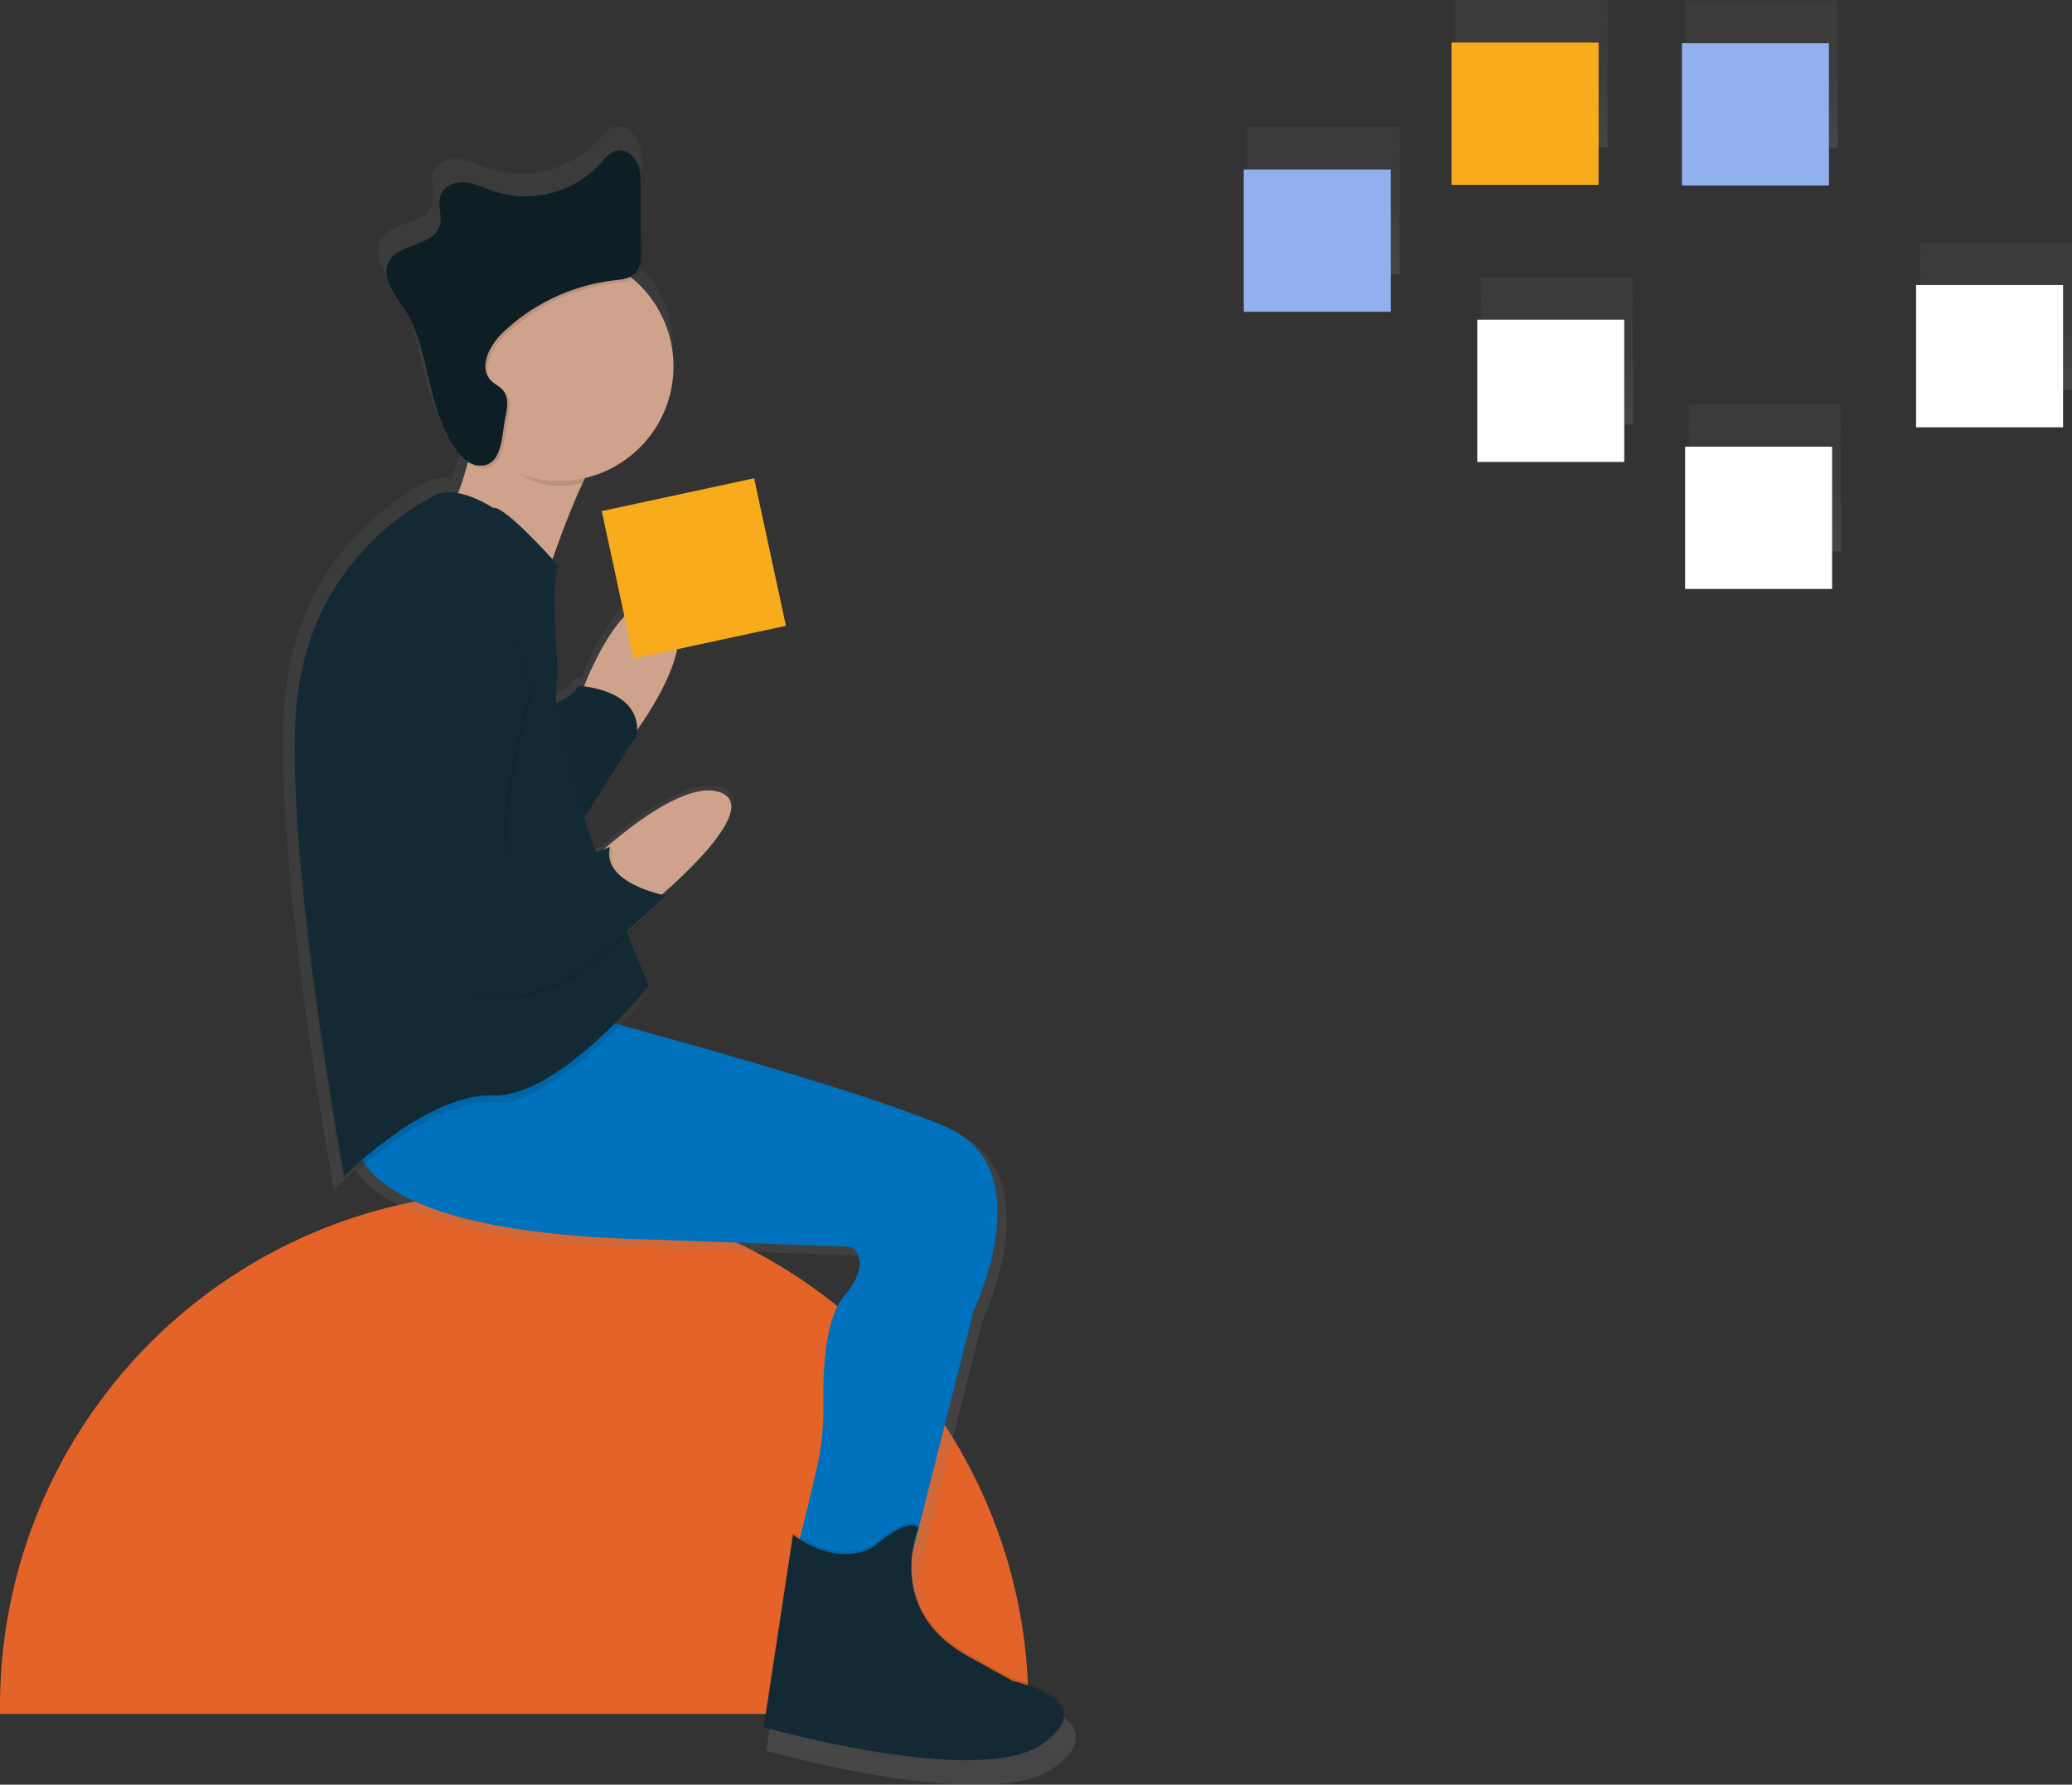<svg xmlns="http://www.w3.org/2000/svg" xmlns:xlink="http://www.w3.org/1999/xlink" viewBox="0 0 674.96 581.44"><rect x="0" y="0" width="674.96" height="581.44" fill="#333333" stroke="none"/><defs><style>.cls-1{fill:url(#linear-gradient);}.cls-2{fill:url(#linear-gradient-2);}.cls-3{fill:url(#linear-gradient-3);}.cls-4{fill:url(#linear-gradient-4);}.cls-5{fill:url(#linear-gradient-5);}.cls-6{fill:url(#linear-gradient-6);}.cls-7{fill:#fff;}.cls-8{fill:#92b0ee;}.cls-9{fill:#f9ac1b;}.cls-10{fill:#e36329;}.cls-11{fill:url(#linear-gradient-7);}.cls-12{fill:#cea28b;}.cls-13{fill:#0071bc;}.cls-14{opacity:0.1;}.cls-14,.cls-16{isolation:isolate;}.cls-15{fill:#132a35;}.cls-16{opacity:0.05;}.cls-17{fill:#0d1f25;}</style><linearGradient id="linear-gradient" x1="507.22" y1="-1948.43" x2="507.22" y2="-1900.42" gradientTransform="matrix(1, 0, 0, -1, 0, -1810.13)" gradientUnits="userSpaceOnUse"><stop offset="0" stop-color="gray" stop-opacity="0.25"/><stop offset="0.54" stop-color="gray" stop-opacity="0.12"/><stop offset="1" stop-color="gray" stop-opacity="0.1"/></linearGradient><linearGradient id="linear-gradient-2" x1="574.93" y1="-1989.8" x2="574.93" y2="-1941.8" xlink:href="#linear-gradient"/><linearGradient id="linear-gradient-3" x1="650.17" y1="-1937.14" x2="650.17" y2="-1889.14" xlink:href="#linear-gradient"/><linearGradient id="linear-gradient-4" x1="573.88" y1="-1858.34" x2="573.88" y2="-1810.34" xlink:href="#linear-gradient"/><linearGradient id="linear-gradient-5" x1="498.86" y1="-1858.14" x2="498.86" y2="-1810.13" xlink:href="#linear-gradient"/><linearGradient id="linear-gradient-6" x1="431.14" y1="-1899.52" x2="431.14" y2="-1851.52" xlink:href="#linear-gradient"/><linearGradient id="linear-gradient-7" x1="359.33" y1="-2561.06" x2="359.33" y2="-2020.72" gradientTransform="matrix(1, 0, 0, -1, -138, -1979.61)" xlink:href="#linear-gradient"/></defs><title>student_illo</title><g id="Layer_2" data-name="Layer 2"><g id="contributor"><g id="Student"><rect class="cls-1" x="482.43" y="90.29" width="49.58" height="48"/><rect class="cls-2" x="550.14" y="131.66" width="49.58" height="48"/><rect class="cls-3" x="625.38" y="79" width="49.58" height="48"/><rect class="cls-4" x="549.09" y="0.21" width="49.58" height="48"/><rect class="cls-5" x="474.07" width="49.58" height="48"/><rect class="cls-6" x="406.35" y="41.38" width="49.58" height="48"/><rect class="cls-7" x="481.22" y="104.15" width="47.88" height="46.35"/><rect class="cls-7" x="548.93" y="145.53" width="47.88" height="46.35"/><rect class="cls-7" x="624.17" y="92.86" width="47.88" height="46.35"/><rect class="cls-8" x="547.89" y="14.08" width="47.88" height="46.35"/><rect class="cls-9" x="472.86" y="13.87" width="47.88" height="46.35"/><rect class="cls-8" x="405.15" y="55.24" width="47.88" height="46.35"/><path class="cls-10" d="M167.48,388.33h0A167.48,167.48,0,0,1,335,555.8v2.59H0V555.8A167.48,167.48,0,0,1,167.48,388.31Z"/><path class="cls-11" d="M333.13,554l-14.76-8.18c-15.45-8.39-19.12-20.3-19.23-29.48a37.94,37.94,0,0,1,.34-4.65L320,430.36s22.92-47.49-9-61.39c-24.57-10.71-83.63-27.31-109.48-34.31,5.85-6,9.62-10.72,9.62-10.72l-.69-1.61.69-.85s-3-6.91-7.2-17.2L217.7,292s-.53-.09-1.39-.3l.57-.52s-.56-.1-1.48-.32c9.6-8.38,31.31-28.88,20.31-34.06-10.61-5-30.75,11-39.71,18.81-.74.28-1.63.61-2.67,1-1.37-3.81-2.71-7.66-4-11.5L207,237.16c.05-.53.08-1,.08-1.52,5.47-7.67,21.4-32.15,9.74-41C204,184.78,191.21,216,189.28,221c-1.16-.15-1.89-.17-1.89-.17-1.29,2.57-4.58,4.47-7.45,5.69v-.75a6.35,6.35,0,0,1,.05-1,91.26,91.26,0,0,0,.33-9.4c0-1.86,0-3.71-.15-5.57-.35-5-.72-11.41-.77-17,0-5,.44-8.94,1.45-9.7l-.78-.87a3,3,0,0,1,.78-1.59s-.83-.94-2.18-2.43c2.37-6.82,6.06-16.81,10-25.43l.85-.18c.3-.62.6-1.24.9-1.85A38.47,38.47,0,0,0,205.8,84.25a5.69,5.69,0,0,0,1.22-.84c2.07-1.94,2.23-5.19,2.21-8q0-10.63-.1-21.27c0-2.75,0-5.6-1.21-8.09a7.9,7.9,0,0,0-2-2.61,6,6,0,0,0-5.34-2.29c-2.49.4-4.2,2.61-5.89,4.49A34.13,34.13,0,0,1,159,54.83c-3.11-1-6.09-2.61-9.33-3s-7,.86-8.3,3.87c-1.47,3.35.6,7.38-.56,10.86-2.24,6.74-13.6,5.52-16.95,11.78-2.81,5.26,2,11.11,5.19,16.12,6,9.33,7.1,20.87,10.24,31.51,1.29,4.39,4.74,14,9.6,18.44a14.41,14.41,0,0,0,1.42,1.34A93.7,93.7,0,0,1,147.05,156a11.8,11.8,0,0,0-7.91.85c-7.36,4.1-44.21,23.74-46.67,75.31-.17,3.54-.24,7.31-.22,11.27C92,297,108.85,387.75,108.85,387.75s2.68-2.68,7-6.34c6.67,9.63,28,23.57,95.31,25.17l67.93,2.49s7.36,4.92-2.46,16.38c-6.44,7.52-7.26,24.89-7,36a91.93,91.93,0,0,1-2.32,22.33c-1.76,7.66-4,17.07-5.5,22.82a26.27,26.27,0,0,1-2.33-1.64l-9.82,64.67h.11l-.11.79s72,20.46,93.34,5.73c5.71-4,7.64-7.32,7.43-10.12C351,557.75,333.13,554,333.13,554Z"/><path class="cls-12" d="M155.84,132.87s-4,35-16.69,42.11,38.18,15.09,38.18,15.09,14.3-45.29,23.85-49.26S155.84,132.87,155.84,132.87Z"/><path class="cls-12" d="M190,224.25S203.48,187.7,217,198s-11.13,42.11-11.13,42.11Z"/><path class="cls-13" d="M116.15,370.45s-5.56,31,95.35,33.37l65.95,2.39s7.16,4.77-2.39,15.89c-6.22,7.26-7,24.16-6.83,34.91A89.19,89.19,0,0,1,266,478.66c-2.46,10.69-5.83,24.89-6.8,26.87-1.59,3.17,37.33,3.17,37.33,3.17l20.66-81.84s22.24-46.09-8.74-59.59S190,330.72,190,330.72Z"/><path class="cls-14" d="M284.56,503.15s11.09-9.95,14.67-6.16c0,0-11.5,26.83,16.31,41.92l14.3,7.94s30.19,6.36,9.53,20.66-90.58-5.56-90.58-5.56l9.53-62.77S271.84,510.3,284.56,503.15Z"/><path class="cls-15" d="M284.56,503.94s11.09-9.95,14.67-6.16c0,0-11.5,26.83,16.31,41.92l14.3,7.94S360,554,339.38,568.3s-90.58-5.56-90.58-5.56L258.33,500S271.84,511.09,284.56,503.94Z"/><path class="cls-15" d="M176.5,230.61s9.53-2.39,11.92-7.16c0,0,20.66.8,19.07,15.89l-20.66,32.57Z"/><path class="cls-16" d="M176.5,230.61s9.53-2.39,11.92-7.16c0,0,20.66.8,19.07,15.89l-20.66,32.57Z"/><path class="cls-14" d="M160.6,167.83s-11.92-7.94-19.07-4-42.9,23-45.29,73.06,15.89,148.59,15.89,148.59,27-27,48.47-26.22,50.82-35.76,50.82-35.76-32.15-73.33-30.25-96.24a80.06,80.06,0,0,0,.19-12.14c-.72-10.28-1.5-26.65.66-28.28C182.06,186.9,164.58,167,160.6,167.83Z"/><path class="cls-15" d="M160.6,165.45s-11.92-7.94-19.07-4-42.9,23-45.29,73.1,15.9,148.57,15.9,148.57,27-27,48.47-26.22,50.82-35.76,50.82-35.76-32.15-73.33-30.25-96.24a80.06,80.06,0,0,0,.19-12.14c-.72-10.28-1.5-26.65.66-28.28C182.06,184.52,164.58,164.66,160.6,165.45Z"/><path class="cls-12" d="M192.38,280.66s29.4-28.6,42.9-22.24S211.44,295,211.44,295Z"/><path class="cls-14" d="M122.47,228.22s9.53,79.46,15.1,84.23,23,27,58,0l22.21-19.87s-21.46-4-18.27-15.89c0,0-28.6,11.92-33.37,2.39s7.16-53.23,7.16-53.23-6.36-38.93-24.63-31.79S122.47,228.22,122.47,228.22Z"/><path class="cls-15" d="M121.67,227.43s9.53,79.46,15.1,84.23,23,27,58,0L217,291.8s-21.46-4-18.27-15.89c0,0-28.6,11.92-33.37,2.39s7.16-53.23,7.16-53.23-6.36-39-24.63-31.81S121.67,227.43,121.67,227.43Z"/><path class="cls-14" d="M155.84,134.46s.92,1.19-.39,7.55c6.84,7.8,15.42,16.29,26.62,16.29a37.43,37.43,0,0,0,8.47-1c3.59-7.47,7.36-13.56,10.6-14.91C210.66,138.4,155.84,134.46,155.84,134.46Z"/><circle class="cls-12" cx="182.06" cy="119.37" r="37.34"/><path class="cls-14" d="M165.46,136.54c.61-2.86,1.12-6.17-.71-8.46-1-1.35-2.77-2.07-4-3.28-4.23-4.27-.51-11.51,3.84-15.67a63.18,63.18,0,0,1,36.3-17c2.3-.26,4.8-.47,6.5-2.07,2.07-1.89,2.16-5,2.15-7.77l-.1-20.64c0-2.67,0-5.43-1.17-7.85s-3.67-4.39-6.31-4c-2.42.39-4.08,2.54-5.71,4.37a33.12,33.12,0,0,1-34.63,8.94c-3-1-5.91-2.54-9.07-2.88s-6.8.84-8.09,3.75c-1.43,3.26.58,7.17-.54,10.54-2.18,6.54-13.2,5.35-16.45,11.41-2.73,5.1,1.91,10.79,5.05,15.65,5.85,9,6.9,20.25,9.94,30.58,1.61,5.49,6.7,19.32,13.73,20.2C164.55,153.52,164.17,142.66,165.46,136.54Z"/><path class="cls-17" d="M164.67,135.75c.61-2.86,1.12-6.17-.71-8.46-1-1.35-2.77-2.07-4-3.28-4.23-4.27-.51-11.53,3.87-15.68a63.18,63.18,0,0,1,36.3-17c2.3-.26,4.8-.47,6.5-2.07,2.07-1.89,2.16-5,2.15-7.77l-.1-20.64c0-2.67,0-5.43-1.17-7.85s-3.67-4.39-6.31-4c-2.42.39-4.08,2.54-5.71,4.37a33.12,33.12,0,0,1-34.63,8.94c-3-1-5.91-2.54-9.07-2.88s-6.8.84-8.09,3.75c-1.43,3.26.58,7.17-.54,10.54C141,80.32,130,79.12,126.73,85.18c-2.73,5.1,1.91,10.79,5.05,15.65,5.85,9,6.9,20.25,9.94,30.58,1.61,5.49,6.7,19.32,13.73,20.2C163.75,152.72,163.37,141.86,164.67,135.75Z"/><rect class="cls-9" x="200.64" y="160.62" width="50.77" height="49.16" transform="translate(-33.92 51.72) rotate(-12.15)"/></g></g></g></svg>